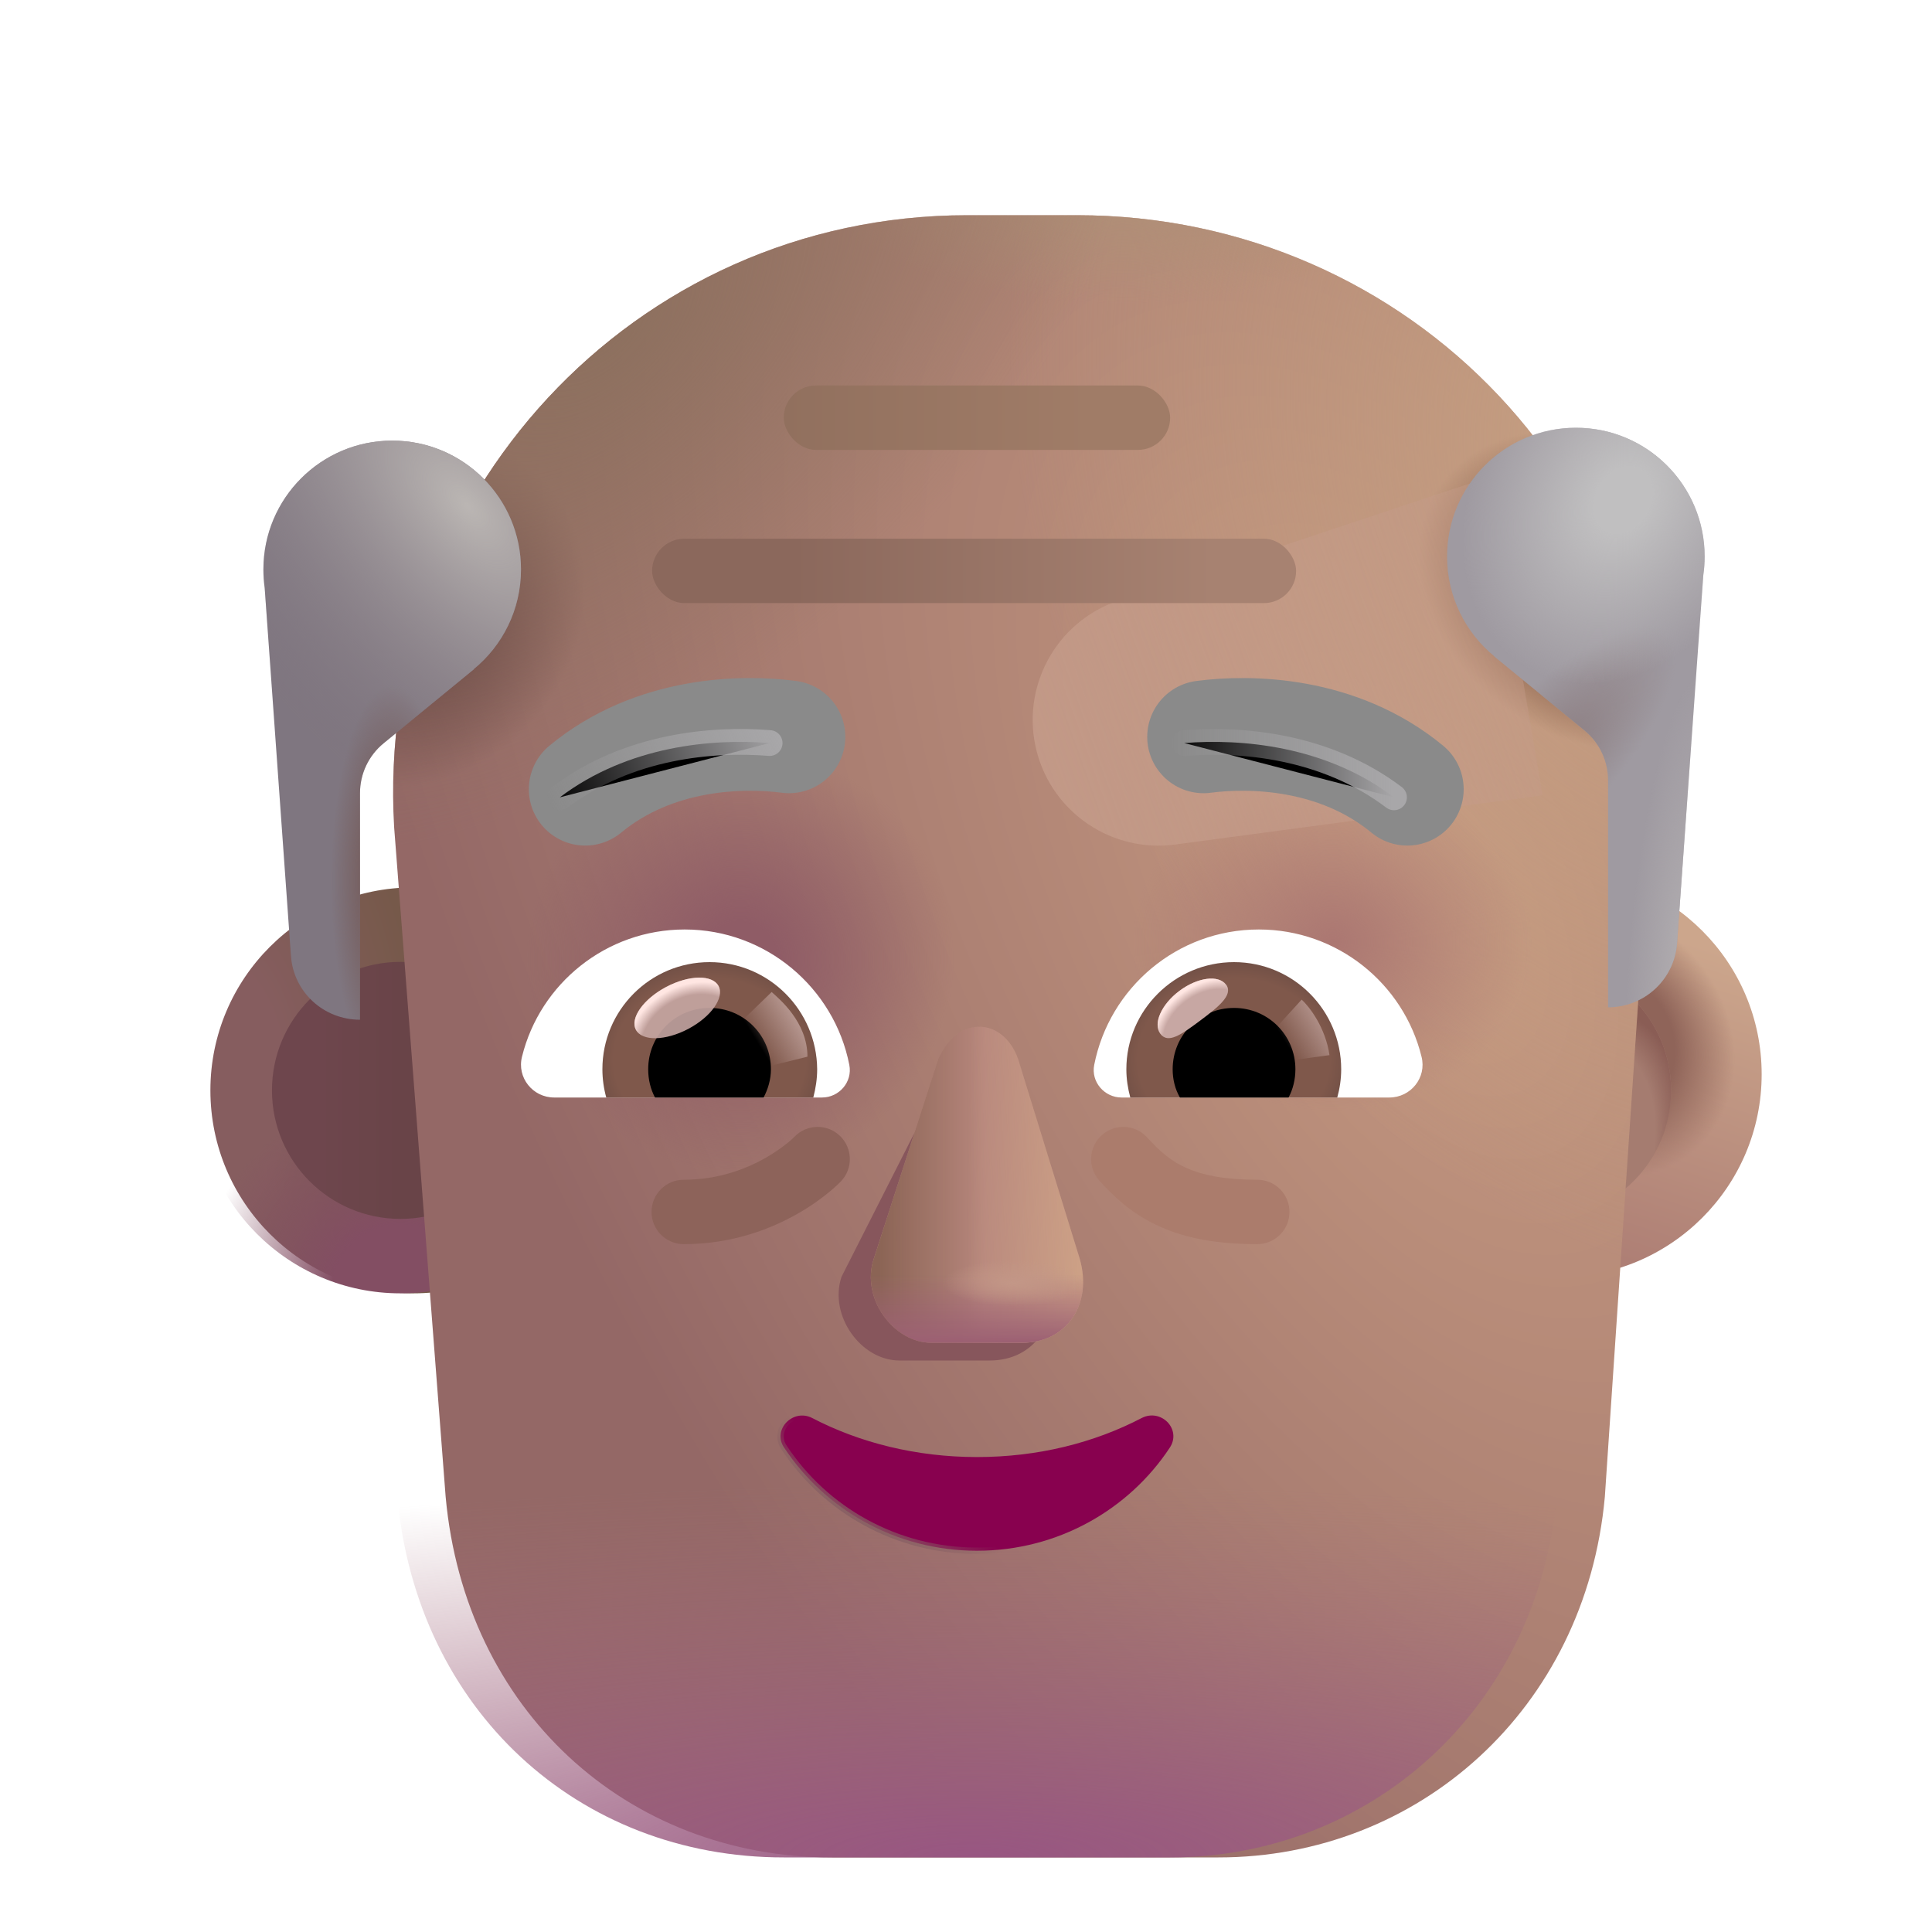 <svg viewBox="1 1 30 30" xmlns="http://www.w3.org/2000/svg">
<g filter="url(#filter0_i_3987_20108)">
<path d="M24.954 21.083C26.694 21.083 28.105 19.672 28.105 17.931C28.105 16.191 26.694 14.78 24.954 14.78C23.213 14.78 21.802 16.191 21.802 17.931C21.802 19.672 23.213 21.083 24.954 21.083Z" fill="url(#paint0_linear_3987_20108)"/>
<path d="M24.954 21.083C26.694 21.083 28.105 19.672 28.105 17.931C28.105 16.191 26.694 14.78 24.954 14.78C23.213 14.78 21.802 16.191 21.802 17.931C21.802 19.672 23.213 21.083 24.954 21.083Z" fill="url(#paint1_radial_3987_20108)"/>
</g>
<g filter="url(#filter1_f_3987_20108)">
<path d="M24.954 19.927C26.056 19.927 26.949 19.033 26.949 17.931C26.949 16.829 26.056 15.936 24.954 15.936C23.852 15.936 22.959 16.829 22.959 17.931C22.959 19.033 23.852 19.927 24.954 19.927Z" fill="#A57C70"/>
<path d="M24.954 19.927C26.056 19.927 26.949 19.033 26.949 17.931C26.949 16.829 26.056 15.936 24.954 15.936C23.852 15.936 22.959 16.829 22.959 17.931C22.959 19.033 23.852 19.927 24.954 19.927Z" fill="url(#paint2_radial_3987_20108)"/>
<path d="M24.954 19.927C26.056 19.927 26.949 19.033 26.949 17.931C26.949 16.829 26.056 15.936 24.954 15.936C23.852 15.936 22.959 16.829 22.959 17.931C22.959 19.033 23.852 19.927 24.954 19.927Z" fill="url(#paint3_radial_3987_20108)"/>
</g>
<g filter="url(#filter2_i_3987_20108)">
<path d="M7.218 21.083C8.959 21.083 10.37 19.672 10.37 17.931C10.37 16.191 8.959 14.78 7.218 14.78C5.478 14.78 4.067 16.191 4.067 17.931C4.067 19.672 5.478 21.083 7.218 21.083Z" fill="url(#paint4_radial_3987_20108)"/>
</g>
<path d="M7.218 21.083C8.959 21.083 10.37 19.672 10.37 17.931C10.37 16.191 8.959 14.78 7.218 14.78C5.478 14.78 4.067 16.191 4.067 17.931C4.067 19.672 5.478 21.083 7.218 21.083Z" fill="url(#paint5_radial_3987_20108)"/>
<g filter="url(#filter3_f_3987_20108)">
<path d="M7.218 19.927C8.32 19.927 9.214 19.033 9.214 17.931C9.214 16.829 8.32 15.936 7.218 15.936C6.116 15.936 5.223 16.829 5.223 17.931C5.223 19.033 6.116 19.927 7.218 19.927Z" fill="url(#paint6_linear_3987_20108)"/>
</g>
<g filter="url(#filter4_ii_3987_20108)">
<path d="M15.27 4.342C10.07 4.342 6.07 8.742 6.37 13.842L7.17 24.242C7.47 27.542 9.97 29.842 13.17 29.842H19.17C22.27 29.842 24.87 27.542 25.17 24.242L25.87 13.842C26.27 8.642 22.17 4.342 16.97 4.342H15.27V4.342Z" fill="url(#paint7_radial_3987_20108)"/>
<path d="M15.27 4.342C10.07 4.342 6.07 8.742 6.37 13.842L7.17 24.242C7.47 27.542 9.97 29.842 13.17 29.842H19.17C22.27 29.842 24.87 27.542 25.17 24.242L25.87 13.842C26.27 8.642 22.17 4.342 16.97 4.342H15.27V4.342Z" fill="url(#paint8_radial_3987_20108)"/>
<path d="M15.27 4.342C10.07 4.342 6.07 8.742 6.37 13.842L7.17 24.242C7.47 27.542 9.97 29.842 13.17 29.842H19.17C22.27 29.842 24.87 27.542 25.17 24.242L25.87 13.842C26.27 8.642 22.17 4.342 16.97 4.342H15.27V4.342Z" fill="url(#paint9_radial_3987_20108)"/>
<path d="M15.27 4.342C10.07 4.342 6.07 8.742 6.37 13.842L7.17 24.242C7.47 27.542 9.97 29.842 13.17 29.842H19.17C22.27 29.842 24.87 27.542 25.17 24.242L25.87 13.842C26.27 8.642 22.17 4.342 16.97 4.342H15.27V4.342Z" fill="url(#paint10_radial_3987_20108)"/>
<path d="M15.27 4.342C10.07 4.342 6.07 8.742 6.37 13.842L7.17 24.242C7.47 27.542 9.97 29.842 13.17 29.842H19.17C22.27 29.842 24.87 27.542 25.17 24.242L25.87 13.842C26.27 8.642 22.17 4.342 16.97 4.342H15.27V4.342Z" fill="url(#paint11_radial_3987_20108)"/>
<path d="M15.27 4.342C10.07 4.342 6.07 8.742 6.37 13.842L7.17 24.242C7.47 27.542 9.97 29.842 13.17 29.842H19.17C22.27 29.842 24.87 27.542 25.17 24.242L25.87 13.842C26.27 8.642 22.17 4.342 16.97 4.342H15.27V4.342Z" fill="url(#paint12_radial_3987_20108)"/>
<path d="M15.27 4.342C10.07 4.342 6.07 8.742 6.37 13.842L7.17 24.242C7.47 27.542 9.97 29.842 13.17 29.842H19.17C22.27 29.842 24.87 27.542 25.17 24.242L25.87 13.842C26.27 8.642 22.17 4.342 16.97 4.342H15.27V4.342Z" fill="url(#paint13_radial_3987_20108)"/>
<path d="M15.27 4.342C10.07 4.342 6.07 8.742 6.37 13.842L7.17 24.242C7.47 27.542 9.97 29.842 13.17 29.842H19.17C22.27 29.842 24.87 27.542 25.17 24.242L25.87 13.842C26.27 8.642 22.17 4.342 16.97 4.342H15.27V4.342Z" fill="url(#paint14_radial_3987_20108)"/>
</g>
<path d="M15.27 4.342C10.07 4.342 6.07 8.742 6.37 13.842L7.17 24.242C7.47 27.542 9.97 29.842 13.17 29.842H19.17C22.27 29.842 24.87 27.542 25.17 24.242L25.87 13.842C26.27 8.642 22.17 4.342 16.97 4.342H15.27V4.342Z" fill="url(#paint15_radial_3987_20108)"/>
<g filter="url(#filter5_f_3987_20108)">
<path d="M24.11 8.412L18.371 10.325C17.394 10.651 16.838 11.68 17.1 12.676C17.351 13.628 18.272 14.244 19.248 14.114L24.954 13.35L24.11 8.412Z" fill="url(#paint16_linear_3987_20108)"/>
</g>
<g filter="url(#filter6_f_3987_20108)">
<path d="M15.638 17.726L14.067 20.826C13.867 21.426 14.367 22.126 14.967 22.126H16.367C17.067 22.126 17.467 21.526 17.267 20.826L16.367 17.726C16.14 17.072 15.938 17.026 15.638 17.726Z" fill="#87565C"/>
</g>
<g filter="url(#filter7_f_3987_20108)">
<path d="M15.567 17.451L14.567 20.55C14.367 21.151 14.867 21.851 15.467 21.851H16.867C17.567 21.851 17.967 21.25 17.767 20.55L16.811 17.451C16.585 16.796 15.867 16.75 15.567 17.451Z" fill="#B7877D"/>
<path d="M15.567 17.451L14.567 20.55C14.367 21.151 14.867 21.851 15.467 21.851H16.867C17.567 21.851 17.967 21.25 17.767 20.55L16.811 17.451C16.585 16.796 15.867 16.75 15.567 17.451Z" fill="url(#paint17_linear_3987_20108)"/>
<path d="M15.567 17.451L14.567 20.55C14.367 21.151 14.867 21.851 15.467 21.851H16.867C17.567 21.851 17.967 21.25 17.767 20.55L16.811 17.451C16.585 16.796 15.867 16.75 15.567 17.451Z" fill="url(#paint18_linear_3987_20108)"/>
<path d="M15.567 17.451L14.567 20.55C14.367 21.151 14.867 21.851 15.467 21.851H16.867C17.567 21.851 17.967 21.25 17.767 20.55L16.811 17.451C16.585 16.796 15.867 16.75 15.567 17.451Z" fill="url(#paint19_linear_3987_20108)"/>
<path d="M15.567 17.451L14.567 20.55C14.367 21.151 14.867 21.851 15.467 21.851H16.867C17.567 21.851 17.967 21.25 17.767 20.55L16.811 17.451C16.585 16.796 15.867 16.75 15.567 17.451Z" fill="url(#paint20_radial_3987_20108)"/>
</g>
<path d="M8.356 11.391C8.804 11.024 9.09 10.466 9.09 9.842C9.09 8.738 8.194 7.842 7.09 7.842C5.985 7.842 5.09 8.738 5.09 9.842C5.09 9.94 5.097 10.036 5.11 10.13L5.518 15.845C5.559 16.407 6.026 16.834 6.59 16.834V13.316C6.59 13.016 6.724 12.732 6.956 12.542L8.359 11.392L8.356 11.391Z" fill="#7F7680"/>
<path d="M8.356 11.391C8.804 11.024 9.09 10.466 9.09 9.842C9.09 8.738 8.194 7.842 7.09 7.842C5.985 7.842 5.09 8.738 5.09 9.842C5.09 9.94 5.097 10.036 5.11 10.13L5.518 15.845C5.559 16.407 6.026 16.834 6.59 16.834V13.316C6.59 13.016 6.724 12.732 6.956 12.542L8.359 11.392L8.356 11.391Z" fill="url(#paint21_radial_3987_20108)"/>
<path d="M8.356 11.391C8.804 11.024 9.09 10.466 9.09 9.842C9.09 8.738 8.194 7.842 7.09 7.842C5.985 7.842 5.09 8.738 5.09 9.842C5.09 9.94 5.097 10.036 5.11 10.13L5.518 15.845C5.559 16.407 6.026 16.834 6.59 16.834V13.316C6.59 13.016 6.724 12.732 6.956 12.542L8.359 11.392L8.356 11.391Z" fill="url(#paint22_radial_3987_20108)"/>
<g filter="url(#filter8_i_3987_20108)">
<path d="M23.904 11.391C23.456 11.024 23.17 10.466 23.17 9.842C23.17 8.738 24.065 7.842 25.17 7.842C26.275 7.842 27.17 8.738 27.17 9.842C27.17 9.94 27.163 10.036 27.149 10.13L26.741 15.845C26.701 16.407 26.233 16.842 25.67 16.842V13.316C25.67 13.016 25.536 12.732 25.304 12.542L23.901 11.392L23.904 11.391Z" fill="#9F9AA1"/>
<path d="M23.904 11.391C23.456 11.024 23.17 10.466 23.17 9.842C23.17 8.738 24.065 7.842 25.17 7.842C26.275 7.842 27.17 8.738 27.17 9.842C27.17 9.94 27.163 10.036 27.149 10.13L26.741 15.845C26.701 16.407 26.233 16.842 25.67 16.842V13.316C25.67 13.016 25.536 12.732 25.304 12.542L23.901 11.392L23.904 11.391Z" fill="url(#paint23_radial_3987_20108)"/>
<path d="M23.904 11.391C23.456 11.024 23.17 10.466 23.17 9.842C23.17 8.738 24.065 7.842 25.17 7.842C26.275 7.842 27.17 8.738 27.17 9.842C27.17 9.94 27.163 10.036 27.149 10.13L26.741 15.845C26.701 16.407 26.233 16.842 25.67 16.842V13.316C25.67 13.016 25.536 12.732 25.304 12.542L23.901 11.392L23.904 11.391Z" fill="url(#paint24_radial_3987_20108)"/>
<path d="M23.904 11.391C23.456 11.024 23.17 10.466 23.17 9.842C23.17 8.738 24.065 7.842 25.17 7.842C26.275 7.842 27.17 8.738 27.17 9.842C27.17 9.94 27.163 10.036 27.149 10.13L26.741 15.845C26.701 16.407 26.233 16.842 25.67 16.842V13.316C25.67 13.016 25.536 12.732 25.304 12.542L23.901 11.392L23.904 11.391Z" fill="url(#paint25_radial_3987_20108)"/>
</g>
<path d="M13.61 23.018L13.61 23.018L13.61 23.018C13.46 22.942 13.304 22.989 13.21 23.088C13.116 23.186 13.081 23.342 13.177 23.48C13.81 24.44 14.913 25.08 16.17 25.08C17.427 25.08 18.53 24.44 19.164 23.48C19.259 23.338 19.224 23.182 19.13 23.084C19.035 22.986 18.88 22.942 18.73 23.018L18.73 23.018L18.73 23.018C17.99 23.404 17.118 23.625 16.17 23.625C15.232 23.625 14.35 23.404 13.61 23.018Z" fill="#88014F" stroke="url(#paint26_linear_3987_20108)" stroke-width="0.1"/>
<path d="M18.109 18.626C18.315 18.442 18.631 18.459 18.816 18.665C19.011 18.883 19.193 19.035 19.428 19.139C19.669 19.245 20.003 19.319 20.523 19.319C20.799 19.319 21.023 19.542 21.023 19.819C21.023 20.095 20.799 20.319 20.523 20.319C19.911 20.319 19.429 20.232 19.024 20.053C18.615 19.873 18.323 19.614 18.07 19.332C17.886 19.126 17.904 18.81 18.109 18.626Z" fill="#AB7C6C"/>
<path d="M13.335 18.653C13.525 18.454 13.841 18.446 14.041 18.636C14.241 18.827 14.249 19.143 14.059 19.343L14.058 19.345L14.056 19.346L14.052 19.35L14.04 19.362C14.031 19.371 14.019 19.384 14.003 19.398C13.972 19.427 13.928 19.467 13.872 19.513C13.761 19.604 13.6 19.724 13.393 19.842C12.98 20.079 12.374 20.319 11.617 20.319C11.341 20.319 11.117 20.095 11.117 19.819C11.117 19.542 11.341 19.319 11.617 19.319C12.159 19.319 12.594 19.148 12.896 18.975C13.046 18.888 13.161 18.803 13.237 18.741C13.274 18.71 13.302 18.685 13.318 18.669C13.327 18.662 13.332 18.656 13.335 18.653Z" fill="#8D635A"/>
<rect x="13.17" y="6.986" width="6" height="1" rx="0.5" fill="url(#paint27_linear_3987_20108)"/>
<rect x="11.126" y="9.365" width="10" height="1" rx="0.5" fill="url(#paint28_linear_3987_20108)"/>
<path d="M11.632 15.433C10.414 15.433 9.386 16.272 9.106 17.407C9.023 17.732 9.272 18.042 9.605 18.042H13.765C14.03 18.042 14.241 17.8 14.188 17.535C13.954 16.34 12.895 15.433 11.632 15.433Z" fill="white"/>
<path d="M12.018 15.94C11.095 15.94 10.354 16.688 10.354 17.603C10.354 17.755 10.376 17.906 10.414 18.042H13.629C13.666 17.898 13.689 17.755 13.689 17.603C13.682 16.688 12.94 15.94 12.018 15.94Z" fill="url(#paint29_radial_3987_20108)"/>
<path d="M12.971 17.604C12.971 17.074 12.547 16.651 12.018 16.651C11.488 16.651 11.065 17.074 11.065 17.604C11.065 17.762 11.102 17.914 11.171 18.042H12.857C12.925 17.914 12.971 17.762 12.971 17.604Z" fill="black"/>
<g filter="url(#filter9_f_3987_20108)">
<path d="M13.538 17.408C13.538 16.87 13.101 16.512 12.982 16.404L12.445 16.924L12.776 17.597L13.538 17.408Z" fill="url(#paint30_linear_3987_20108)"/>
</g>
<g filter="url(#filter10_f_3987_20108)">
<ellipse cx="11.516" cy="16.651" rx="0.726" ry="0.368" transform="rotate(-27.914 11.516 16.651)" fill="#C7A7A3" fill-opacity="0.9"/>
<ellipse cx="11.516" cy="16.651" rx="0.726" ry="0.368" transform="rotate(-27.914 11.516 16.651)" fill="url(#paint31_radial_3987_20108)"/>
</g>
<path d="M20.547 15.433C21.765 15.433 22.794 16.272 23.073 17.407C23.157 17.732 22.907 18.042 22.574 18.042H18.415C18.15 18.042 17.938 17.8 17.991 17.535C18.226 16.34 19.277 15.433 20.547 15.433Z" fill="white"/>
<path d="M20.162 15.94C21.084 15.94 21.826 16.689 21.826 17.604C21.826 17.755 21.803 17.906 21.765 18.042H18.551C18.513 17.899 18.49 17.755 18.49 17.604C18.49 16.689 19.239 15.94 20.162 15.94Z" fill="url(#paint32_radial_3987_20108)"/>
<path d="M19.209 17.604C19.209 17.074 19.632 16.651 20.162 16.651C20.691 16.651 21.115 17.074 21.115 17.604C21.115 17.762 21.077 17.914 21.009 18.042H19.322C19.247 17.914 19.209 17.762 19.209 17.604Z" fill="black"/>
<g filter="url(#filter11_f_3987_20108)">
<path d="M20.039 16.291C20.158 16.45 19.91 16.643 19.628 16.854C19.346 17.064 19.137 17.213 19.019 17.054C18.9 16.896 19.033 16.596 19.314 16.386C19.596 16.175 19.921 16.133 20.039 16.291Z" fill="#C7A7A3"/>
<path d="M20.039 16.291C20.158 16.45 19.91 16.643 19.628 16.854C19.346 17.064 19.137 17.213 19.019 17.054C18.9 16.896 19.033 16.596 19.314 16.386C19.596 16.175 19.921 16.133 20.039 16.291Z" fill="url(#paint33_radial_3987_20108)"/>
</g>
<g filter="url(#filter12_f_3987_20108)">
<path d="M21.644 17.384C21.582 16.954 21.331 16.63 21.212 16.522L20.728 17.053L20.947 17.479L21.644 17.384Z" fill="url(#paint34_linear_3987_20108)"/>
</g>
<g filter="url(#filter13_i_3987_20108)">
<path d="M19.389 12.842C20.1 12.748 21.475 12.764 22.553 13.655" stroke="#8A8A8A" stroke-width="1.75" stroke-linecap="round"/>
</g>
<g filter="url(#filter14_f_3987_20108)">
<path d="M19.389 12.538C20.271 12.467 21.584 12.577 22.646 13.381" stroke="url(#paint35_linear_3987_20108)" stroke-width="0.4" stroke-linecap="round"/>
</g>
<g filter="url(#filter15_i_3987_20108)">
<path d="M12.951 12.842C12.24 12.748 10.865 12.764 9.787 13.655" stroke="#8A8A8A" stroke-width="1.75" stroke-linecap="round"/>
</g>
<g filter="url(#filter16_f_3987_20108)">
<path d="M12.951 12.538C12.068 12.467 10.756 12.577 9.693 13.381" stroke="url(#paint36_linear_3987_20108)" stroke-width="0.4" stroke-linecap="round"/>
</g>
<defs>
<filter id="filter0_i_3987_20108" x="21.802" y="14.53" width="6.553" height="6.553" filterUnits="userSpaceOnUse" color-interpolation-filters="sRGB">
<feFlood flood-opacity="0" result="BackgroundImageFix"/>
<feBlend mode="normal" in="SourceGraphic" in2="BackgroundImageFix" result="shape"/>
<feColorMatrix in="SourceAlpha" type="matrix" values="0 0 0 0 0 0 0 0 0 0 0 0 0 0 0 0 0 0 127 0" result="hardAlpha"/>
<feOffset dx="0.25" dy="-0.25"/>
<feGaussianBlur stdDeviation="0.25"/>
<feComposite in2="hardAlpha" operator="arithmetic" k2="-1" k3="1"/>
<feColorMatrix type="matrix" values="0 0 0 0 0.584 0 0 0 0 0.369 0 0 0 0 0.471 0 0 0 1 0"/>
<feBlend mode="normal" in2="shape" result="effect1_innerShadow_3987_20108"/>
</filter>
<filter id="filter1_f_3987_20108" x="22.459" y="15.436" width="4.991" height="4.991" filterUnits="userSpaceOnUse" color-interpolation-filters="sRGB">
<feFlood flood-opacity="0" result="BackgroundImageFix"/>
<feBlend mode="normal" in="SourceGraphic" in2="BackgroundImageFix" result="shape"/>
<feGaussianBlur stdDeviation="0.25" result="effect1_foregroundBlur_3987_20108"/>
</filter>
<filter id="filter2_i_3987_20108" x="4.067" y="14.78" width="6.503" height="6.303" filterUnits="userSpaceOnUse" color-interpolation-filters="sRGB">
<feFlood flood-opacity="0" result="BackgroundImageFix"/>
<feBlend mode="normal" in="SourceGraphic" in2="BackgroundImageFix" result="shape"/>
<feColorMatrix in="SourceAlpha" type="matrix" values="0 0 0 0 0 0 0 0 0 0 0 0 0 0 0 0 0 0 127 0" result="hardAlpha"/>
<feOffset dx="0.2"/>
<feGaussianBlur stdDeviation="0.15"/>
<feComposite in2="hardAlpha" operator="arithmetic" k2="-1" k3="1"/>
<feColorMatrix type="matrix" values="0 0 0 0 0.62 0 0 0 0 0.471 0 0 0 0 0.408 0 0 0 1 0"/>
<feBlend mode="normal" in2="shape" result="effect1_innerShadow_3987_20108"/>
</filter>
<filter id="filter3_f_3987_20108" x="4.723" y="15.436" width="4.991" height="4.991" filterUnits="userSpaceOnUse" color-interpolation-filters="sRGB">
<feFlood flood-opacity="0" result="BackgroundImageFix"/>
<feBlend mode="normal" in="SourceGraphic" in2="BackgroundImageFix" result="shape"/>
<feGaussianBlur stdDeviation="0.25" result="effect1_foregroundBlur_3987_20108"/>
</filter>
<filter id="filter4_ii_3987_20108" x="6.104" y="4.342" width="20.793" height="25.5" filterUnits="userSpaceOnUse" color-interpolation-filters="sRGB">
<feFlood flood-opacity="0" result="BackgroundImageFix"/>
<feBlend mode="normal" in="SourceGraphic" in2="BackgroundImageFix" result="shape"/>
<feColorMatrix in="SourceAlpha" type="matrix" values="0 0 0 0 0 0 0 0 0 0 0 0 0 0 0 0 0 0 127 0" result="hardAlpha"/>
<feOffset dx="1"/>
<feGaussianBlur stdDeviation="0.75"/>
<feComposite in2="hardAlpha" operator="arithmetic" k2="-1" k3="1"/>
<feColorMatrix type="matrix" values="0 0 0 0 0.604 0 0 0 0 0.455 0 0 0 0 0.408 0 0 0 1 0"/>
<feBlend mode="normal" in2="shape" result="effect1_innerShadow_3987_20108"/>
<feColorMatrix in="SourceAlpha" type="matrix" values="0 0 0 0 0 0 0 0 0 0 0 0 0 0 0 0 0 0 127 0" result="hardAlpha"/>
<feOffset dx="-0.25"/>
<feGaussianBlur stdDeviation="0.375"/>
<feComposite in2="hardAlpha" operator="arithmetic" k2="-1" k3="1"/>
<feColorMatrix type="matrix" values="0 0 0 0 0.773 0 0 0 0 0.635 0 0 0 0 0.525 0 0 0 1 0"/>
<feBlend mode="normal" in2="effect1_innerShadow_3987_20108" result="effect2_innerShadow_3987_20108"/>
</filter>
<filter id="filter5_f_3987_20108" x="15.036" y="6.412" width="11.918" height="9.719" filterUnits="userSpaceOnUse" color-interpolation-filters="sRGB">
<feFlood flood-opacity="0" result="BackgroundImageFix"/>
<feBlend mode="normal" in="SourceGraphic" in2="BackgroundImageFix" result="shape"/>
<feGaussianBlur stdDeviation="1" result="effect1_foregroundBlur_3987_20108"/>
</filter>
<filter id="filter6_f_3987_20108" x="13.272" y="16.468" width="4.796" height="6.408" filterUnits="userSpaceOnUse" color-interpolation-filters="sRGB">
<feFlood flood-opacity="0" result="BackgroundImageFix"/>
<feBlend mode="normal" in="SourceGraphic" in2="BackgroundImageFix" result="shape"/>
<feGaussianBlur stdDeviation="0.375" result="effect1_foregroundBlur_3987_20108"/>
</filter>
<filter id="filter7_f_3987_20108" x="14.272" y="16.692" width="3.796" height="5.408" filterUnits="userSpaceOnUse" color-interpolation-filters="sRGB">
<feFlood flood-opacity="0" result="BackgroundImageFix"/>
<feBlend mode="normal" in="SourceGraphic" in2="BackgroundImageFix" result="shape"/>
<feGaussianBlur stdDeviation="0.125" result="effect1_foregroundBlur_3987_20108"/>
</filter>
<filter id="filter8_i_3987_20108" x="23.17" y="7.642" width="4.3" height="9.2" filterUnits="userSpaceOnUse" color-interpolation-filters="sRGB">
<feFlood flood-opacity="0" result="BackgroundImageFix"/>
<feBlend mode="normal" in="SourceGraphic" in2="BackgroundImageFix" result="shape"/>
<feColorMatrix in="SourceAlpha" type="matrix" values="0 0 0 0 0 0 0 0 0 0 0 0 0 0 0 0 0 0 127 0" result="hardAlpha"/>
<feOffset dx="0.3" dy="-0.2"/>
<feGaussianBlur stdDeviation="0.25"/>
<feComposite in2="hardAlpha" operator="arithmetic" k2="-1" k3="1"/>
<feColorMatrix type="matrix" values="0 0 0 0 0.58 0 0 0 0 0.569 0 0 0 0 0.557 0 0 0 1 0"/>
<feBlend mode="normal" in2="shape" result="effect1_innerShadow_3987_20108"/>
</filter>
<filter id="filter9_f_3987_20108" x="12.245" y="16.204" width="1.493" height="1.594" filterUnits="userSpaceOnUse" color-interpolation-filters="sRGB">
<feFlood flood-opacity="0" result="BackgroundImageFix"/>
<feBlend mode="normal" in="SourceGraphic" in2="BackgroundImageFix" result="shape"/>
<feGaussianBlur stdDeviation="0.1" result="effect1_foregroundBlur_3987_20108"/>
</filter>
<filter id="filter10_f_3987_20108" x="10.751" y="16.08" width="1.529" height="1.141" filterUnits="userSpaceOnUse" color-interpolation-filters="sRGB">
<feFlood flood-opacity="0" result="BackgroundImageFix"/>
<feBlend mode="normal" in="SourceGraphic" in2="BackgroundImageFix" result="shape"/>
<feGaussianBlur stdDeviation="0.05" result="effect1_foregroundBlur_3987_20108"/>
</filter>
<filter id="filter11_f_3987_20108" x="18.875" y="16.095" width="1.294" height="1.125" filterUnits="userSpaceOnUse" color-interpolation-filters="sRGB">
<feFlood flood-opacity="0" result="BackgroundImageFix"/>
<feBlend mode="normal" in="SourceGraphic" in2="BackgroundImageFix" result="shape"/>
<feGaussianBlur stdDeviation="0.05" result="effect1_foregroundBlur_3987_20108"/>
</filter>
<filter id="filter12_f_3987_20108" x="20.528" y="16.322" width="1.316" height="1.357" filterUnits="userSpaceOnUse" color-interpolation-filters="sRGB">
<feFlood flood-opacity="0" result="BackgroundImageFix"/>
<feBlend mode="normal" in="SourceGraphic" in2="BackgroundImageFix" result="shape"/>
<feGaussianBlur stdDeviation="0.1" result="effect1_foregroundBlur_3987_20108"/>
</filter>
<filter id="filter13_i_3987_20108" x="18.514" y="11.529" width="5.214" height="3" filterUnits="userSpaceOnUse" color-interpolation-filters="sRGB">
<feFlood flood-opacity="0" result="BackgroundImageFix"/>
<feBlend mode="normal" in="SourceGraphic" in2="BackgroundImageFix" result="shape"/>
<feColorMatrix in="SourceAlpha" type="matrix" values="0 0 0 0 0 0 0 0 0 0 0 0 0 0 0 0 0 0 127 0" result="hardAlpha"/>
<feOffset dx="0.3" dy="-0.4"/>
<feGaussianBlur stdDeviation="0.3"/>
<feComposite in2="hardAlpha" operator="arithmetic" k2="-1" k3="1"/>
<feColorMatrix type="matrix" values="0 0 0 0 0.345 0 0 0 0 0.306 0 0 0 0 0.369 0 0 0 1 0"/>
<feBlend mode="normal" in2="shape" result="effect1_innerShadow_3987_20108"/>
</filter>
<filter id="filter14_f_3987_20108" x="18.789" y="11.92" width="4.458" height="2.061" filterUnits="userSpaceOnUse" color-interpolation-filters="sRGB">
<feFlood flood-opacity="0" result="BackgroundImageFix"/>
<feBlend mode="normal" in="SourceGraphic" in2="BackgroundImageFix" result="shape"/>
<feGaussianBlur stdDeviation="0.2" result="effect1_foregroundBlur_3987_20108"/>
</filter>
<filter id="filter15_i_3987_20108" x="8.912" y="11.529" width="5.214" height="3" filterUnits="userSpaceOnUse" color-interpolation-filters="sRGB">
<feFlood flood-opacity="0" result="BackgroundImageFix"/>
<feBlend mode="normal" in="SourceGraphic" in2="BackgroundImageFix" result="shape"/>
<feColorMatrix in="SourceAlpha" type="matrix" values="0 0 0 0 0 0 0 0 0 0 0 0 0 0 0 0 0 0 127 0" result="hardAlpha"/>
<feOffset dx="0.3" dy="-0.4"/>
<feGaussianBlur stdDeviation="0.3"/>
<feComposite in2="hardAlpha" operator="arithmetic" k2="-1" k3="1"/>
<feColorMatrix type="matrix" values="0 0 0 0 0.345 0 0 0 0 0.306 0 0 0 0 0.369 0 0 0 1 0"/>
<feBlend mode="normal" in2="shape" result="effect1_innerShadow_3987_20108"/>
</filter>
<filter id="filter16_f_3987_20108" x="9.093" y="11.92" width="4.458" height="2.061" filterUnits="userSpaceOnUse" color-interpolation-filters="sRGB">
<feFlood flood-opacity="0" result="BackgroundImageFix"/>
<feBlend mode="normal" in="SourceGraphic" in2="BackgroundImageFix" result="shape"/>
<feGaussianBlur stdDeviation="0.2" result="effect1_foregroundBlur_3987_20108"/>
</filter>
<linearGradient id="paint0_linear_3987_20108" x1="27.005" y1="15.871" x2="25.459" y2="20.659" gradientUnits="userSpaceOnUse">
<stop stop-color="#CCA68C"/>
<stop offset="1" stop-color="#AE7F75"/>
</linearGradient>
<radialGradient id="paint1_radial_3987_20108" cx="0" cy="0" r="1" gradientUnits="userSpaceOnUse" gradientTransform="translate(25.656 17.431) rotate(-36.06) scale(1.931 2.203)">
<stop offset="0.543" stop-color="#8F6459"/>
<stop offset="1" stop-color="#8F6459" stop-opacity="0"/>
</radialGradient>
<radialGradient id="paint2_radial_3987_20108" cx="0" cy="0" r="1" gradientUnits="userSpaceOnUse" gradientTransform="translate(24.871 19.578) rotate(-61.468) scale(3.448 2.018)">
<stop offset="0.755" stop-color="#8A5D55" stop-opacity="0"/>
<stop offset="0.916" stop-color="#8A5D55"/>
</radialGradient>
<radialGradient id="paint3_radial_3987_20108" cx="0" cy="0" r="1" gradientUnits="userSpaceOnUse" gradientTransform="translate(24.954 17.931) rotate(44.708) scale(0.732 0.943)">
<stop stop-color="#895F52"/>
<stop offset="1" stop-color="#895F52" stop-opacity="0"/>
</radialGradient>
<radialGradient id="paint4_radial_3987_20108" cx="0" cy="0" r="1" gradientUnits="userSpaceOnUse" gradientTransform="translate(4.067 17.931) scale(3.313 5.797)">
<stop offset="0.351" stop-color="#865D5F"/>
<stop offset="1" stop-color="#76594A"/>
</radialGradient>
<radialGradient id="paint5_radial_3987_20108" cx="0" cy="0" r="1" gradientUnits="userSpaceOnUse" gradientTransform="translate(7.218 21.083) rotate(-124.98) scale(3.128)">
<stop offset="0.34" stop-color="#834E63"/>
<stop offset="1" stop-color="#834E63" stop-opacity="0"/>
</radialGradient>
<linearGradient id="paint6_linear_3987_20108" x1="7.218" y1="18.49" x2="5.934" y2="18.49" gradientUnits="userSpaceOnUse">
<stop stop-color="#694448"/>
<stop offset="1" stop-color="#6E464D"/>
</linearGradient>
<radialGradient id="paint7_radial_3987_20108" cx="0" cy="0" r="1" gradientUnits="userSpaceOnUse" gradientTransform="translate(22.404 14.842) rotate(152.026) scale(17.055 31.325)">
<stop stop-color="#C59980"/>
<stop offset="0.84" stop-color="#946866"/>
</radialGradient>
<radialGradient id="paint8_radial_3987_20108" cx="0" cy="0" r="1" gradientUnits="userSpaceOnUse" gradientTransform="translate(26.341 8.405) rotate(158.66) scale(9.962 12.793)">
<stop stop-color="#C8A283"/>
<stop offset="1" stop-color="#C8A283" stop-opacity="0"/>
</radialGradient>
<radialGradient id="paint9_radial_3987_20108" cx="0" cy="0" r="1" gradientUnits="userSpaceOnUse" gradientTransform="translate(20.935 15.623) rotate(-90) scale(2.625 3.094)">
<stop stop-color="#AB7772"/>
<stop offset="1" stop-color="#AB7772" stop-opacity="0"/>
</radialGradient>
<radialGradient id="paint10_radial_3987_20108" cx="0" cy="0" r="1" gradientUnits="userSpaceOnUse" gradientTransform="translate(11.75 15.905) rotate(-90) scale(3.312)">
<stop offset="0.172" stop-color="#8F5C66"/>
<stop offset="1" stop-color="#8F5C66" stop-opacity="0"/>
</radialGradient>
<radialGradient id="paint11_radial_3987_20108" cx="0" cy="0" r="1" gradientUnits="userSpaceOnUse" gradientTransform="translate(24.971 10.189) rotate(-145.257) scale(2.864 2.264)">
<stop offset="0.584" stop-color="#8F6751"/>
<stop offset="1" stop-color="#8F6751" stop-opacity="0"/>
</radialGradient>
<radialGradient id="paint12_radial_3987_20108" cx="0" cy="0" r="1" gradientUnits="userSpaceOnUse" gradientTransform="translate(6.72 10.508) rotate(127.136) scale(2.867 2.494)">
<stop offset="0.476" stop-color="#724C4B"/>
<stop offset="1" stop-color="#724C4B" stop-opacity="0"/>
</radialGradient>
<radialGradient id="paint13_radial_3987_20108" cx="0" cy="0" r="1" gradientUnits="userSpaceOnUse" gradientTransform="translate(17.688 3.967) rotate(90) scale(1.75 4.635)">
<stop stop-color="#AF9077"/>
<stop offset="1" stop-color="#AF9077" stop-opacity="0"/>
</radialGradient>
<radialGradient id="paint14_radial_3987_20108" cx="0" cy="0" r="1" gradientUnits="userSpaceOnUse" gradientTransform="translate(9.467 6.074) rotate(46.953) scale(5.824 10.339)">
<stop stop-color="#8C705E"/>
<stop offset="1" stop-color="#8C705E" stop-opacity="0"/>
</radialGradient>
<radialGradient id="paint15_radial_3987_20108" cx="0" cy="0" r="1" gradientUnits="userSpaceOnUse" gradientTransform="translate(16.125 29.842) rotate(-90) scale(5.812 26.091)">
<stop stop-color="#985682"/>
<stop offset="1" stop-color="#A46F79" stop-opacity="0"/>
</radialGradient>
<linearGradient id="paint16_linear_3987_20108" x1="15.727" y1="14.061" x2="30.915" y2="8.624" gradientUnits="userSpaceOnUse">
<stop stop-color="#C49B89"/>
<stop offset="1" stop-color="#C49B89" stop-opacity="0"/>
</linearGradient>
<linearGradient id="paint17_linear_3987_20108" x1="14.652" y1="19.901" x2="16.3" y2="19.901" gradientUnits="userSpaceOnUse">
<stop stop-color="#8B6455"/>
<stop offset="1" stop-color="#8B6455" stop-opacity="0"/>
</linearGradient>
<linearGradient id="paint18_linear_3987_20108" x1="17.818" y1="20.492" x2="16.017" y2="20.467" gradientUnits="userSpaceOnUse">
<stop stop-color="#CDA186"/>
<stop offset="1" stop-color="#CDA186" stop-opacity="0"/>
</linearGradient>
<linearGradient id="paint19_linear_3987_20108" x1="16.512" y1="21.851" x2="16.512" y2="20.802" gradientUnits="userSpaceOnUse">
<stop stop-color="#9C6073"/>
<stop offset="1" stop-color="#9C6073" stop-opacity="0"/>
</linearGradient>
<radialGradient id="paint20_radial_3987_20108" cx="0" cy="0" r="1" gradientUnits="userSpaceOnUse" gradientTransform="translate(16.745 20.923) rotate(90) scale(0.36 1.111)">
<stop stop-color="#C39787"/>
<stop offset="1" stop-color="#C39787" stop-opacity="0"/>
</radialGradient>
<radialGradient id="paint21_radial_3987_20108" cx="0" cy="0" r="1" gradientUnits="userSpaceOnUse" gradientTransform="translate(8.247 8.842) rotate(139.273) scale(4.167 7.997)">
<stop stop-color="#BBB6B3"/>
<stop offset="1" stop-color="#807680" stop-opacity="0"/>
</radialGradient>
<radialGradient id="paint22_radial_3987_20108" cx="0" cy="0" r="1" gradientUnits="userSpaceOnUse" gradientTransform="translate(7.09 14.686) rotate(90) scale(3.047 0.952)">
<stop offset="0.237" stop-color="#735551"/>
<stop offset="1" stop-color="#735551" stop-opacity="0"/>
</radialGradient>
<radialGradient id="paint23_radial_3987_20108" cx="0" cy="0" r="1" gradientUnits="userSpaceOnUse" gradientTransform="translate(24.622 13.123) rotate(-46.536) scale(2.885 1.004)">
<stop offset="0.231" stop-color="#8F8286"/>
<stop offset="1" stop-color="#8F8286" stop-opacity="0"/>
</radialGradient>
<radialGradient id="paint24_radial_3987_20108" cx="0" cy="0" r="1" gradientUnits="userSpaceOnUse" gradientTransform="translate(25.904 8.967) rotate(119.228) scale(3.008 2.307)">
<stop offset="0.18" stop-color="#C0BFC0"/>
<stop offset="1" stop-color="#C0BFC0" stop-opacity="0"/>
</radialGradient>
<radialGradient id="paint25_radial_3987_20108" cx="0" cy="0" r="1" gradientUnits="userSpaceOnUse" gradientTransform="translate(26.841 16.217) rotate(-85.863) scale(4.559 0.86)">
<stop stop-color="#B1ADB0"/>
<stop offset="1" stop-color="#B1ADB0" stop-opacity="0"/>
</radialGradient>
<linearGradient id="paint26_linear_3987_20108" x1="14.236" y1="24.792" x2="15.047" y2="23.509" gradientUnits="userSpaceOnUse">
<stop stop-color="#865E63"/>
<stop offset="0.663" stop-color="#865E63" stop-opacity="0"/>
</linearGradient>
<linearGradient id="paint27_linear_3987_20108" x1="13.17" y1="7.986" x2="17.938" y2="7.986" gradientUnits="userSpaceOnUse">
<stop stop-color="#91705E"/>
<stop offset="1" stop-color="#A07C67"/>
</linearGradient>
<linearGradient id="paint28_linear_3987_20108" x1="13.312" y1="10.365" x2="19.844" y2="10.365" gradientUnits="userSpaceOnUse">
<stop stop-color="#8B685C"/>
<stop offset="1" stop-color="#A78271"/>
</linearGradient>
<radialGradient id="paint29_radial_3987_20108" cx="0" cy="0" r="1" gradientUnits="userSpaceOnUse" gradientTransform="translate(12.021 17.451) rotate(90) scale(1.684 1.993)">
<stop offset="0.75" stop-color="#7F584B"/>
<stop offset="1" stop-color="#694B43"/>
<stop offset="1" stop-color="#804D49"/>
<stop offset="1" stop-color="#5D4139"/>
</radialGradient>
<linearGradient id="paint30_linear_3987_20108" x1="13.408" y1="16.93" x2="12.823" y2="17.29" gradientUnits="userSpaceOnUse">
<stop stop-color="#B4948D"/>
<stop offset="1" stop-color="#B4948D" stop-opacity="0"/>
</linearGradient>
<radialGradient id="paint31_radial_3987_20108" cx="0" cy="0" r="1" gradientUnits="userSpaceOnUse" gradientTransform="translate(11.488 17.238) rotate(-90.897) scale(0.921 1.107)">
<stop offset="0.766" stop-color="#FFE6E2" stop-opacity="0"/>
<stop offset="0.966" stop-color="#FFE6E2"/>
</radialGradient>
<radialGradient id="paint32_radial_3987_20108" cx="0" cy="0" r="1" gradientUnits="userSpaceOnUse" gradientTransform="translate(20.158 17.451) rotate(90) scale(1.684 1.993)">
<stop offset="0.75" stop-color="#7F584B"/>
<stop offset="1" stop-color="#694B43"/>
<stop offset="1" stop-color="#804D49"/>
<stop offset="1" stop-color="#5D4139"/>
</radialGradient>
<radialGradient id="paint33_radial_3987_20108" cx="0" cy="0" r="1" gradientUnits="userSpaceOnUse" gradientTransform="translate(19.732 16.986) rotate(-127.812) scale(0.705 0.971)">
<stop offset="0.766" stop-color="#FFE6E2" stop-opacity="0"/>
<stop offset="0.966" stop-color="#FFE6E2"/>
</radialGradient>
<linearGradient id="paint34_linear_3987_20108" x1="21.608" y1="16.929" x2="21.023" y2="17.29" gradientUnits="userSpaceOnUse">
<stop stop-color="#B4948D"/>
<stop offset="1" stop-color="#B4948D" stop-opacity="0"/>
</linearGradient>
<linearGradient id="paint35_linear_3987_20108" x1="22.646" y1="13.381" x2="19.154" y2="13.381" gradientUnits="userSpaceOnUse">
<stop stop-color="#A8A7A9"/>
<stop offset="1" stop-color="#A8A7A9" stop-opacity="0"/>
</linearGradient>
<linearGradient id="paint36_linear_3987_20108" x1="13.147" y1="12.52" x2="9.693" y2="13.863" gradientUnits="userSpaceOnUse">
<stop stop-color="#A8A7A9"/>
<stop offset="1" stop-color="#A8A7A9" stop-opacity="0"/>
</linearGradient>
</defs>
</svg>
